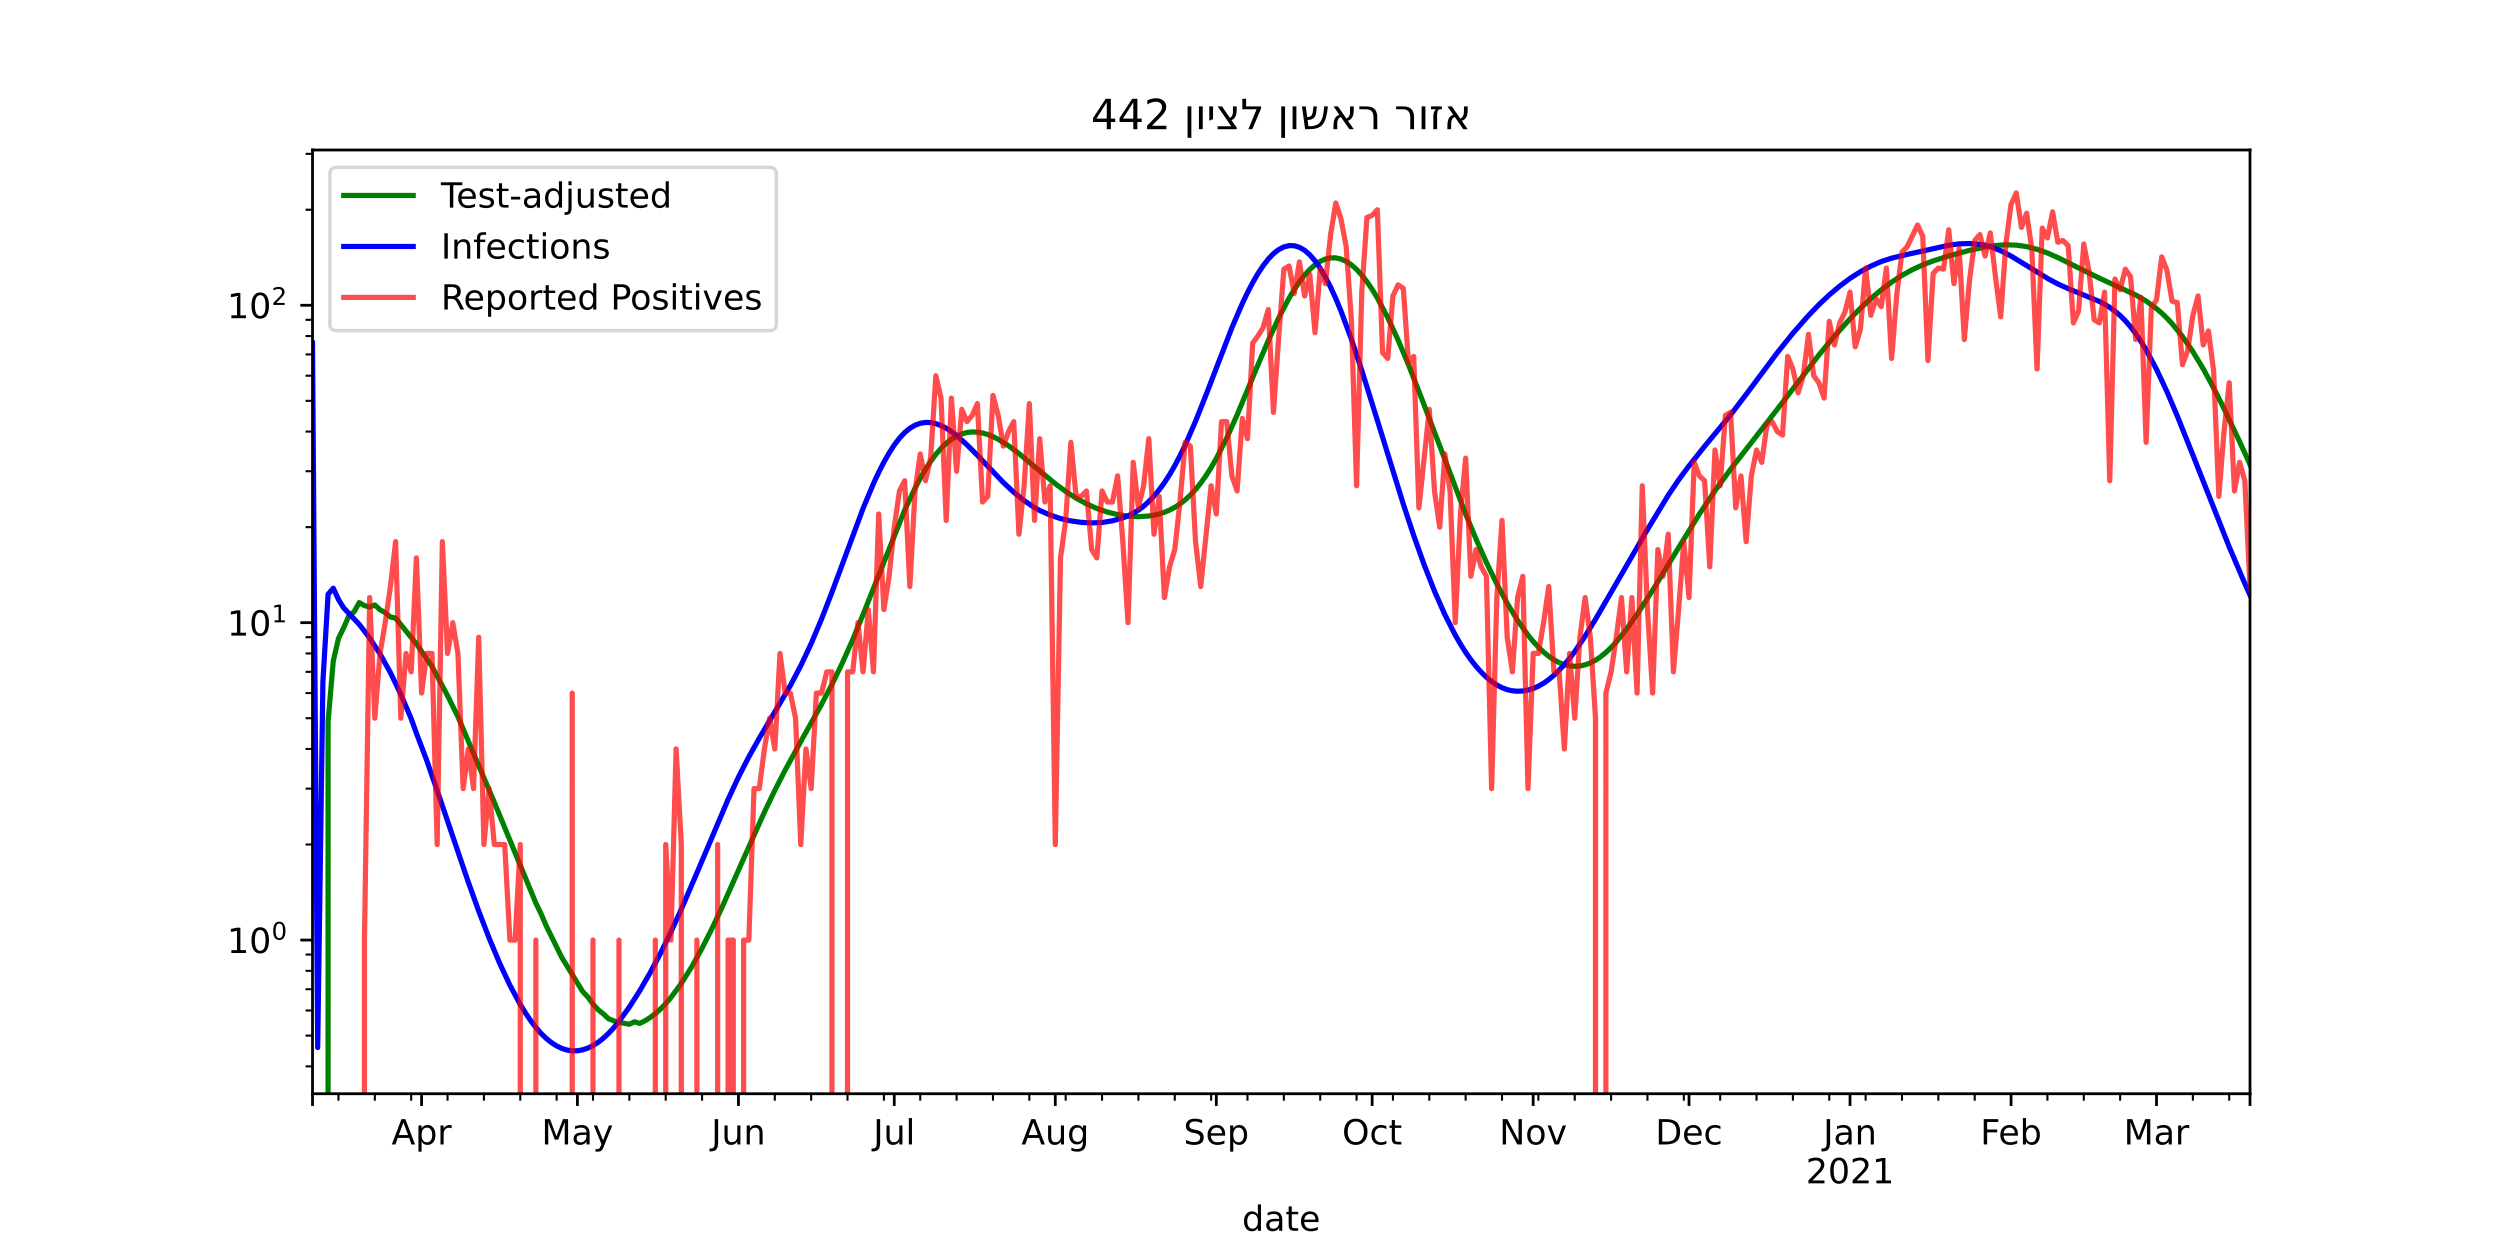 <?xml version="1.0" encoding="utf-8" standalone="no"?>
<!DOCTYPE svg PUBLIC "-//W3C//DTD SVG 1.1//EN"
  "http://www.w3.org/Graphics/SVG/1.1/DTD/svg11.dtd">
<!-- Created with matplotlib (https://matplotlib.org/) -->
<svg height="360pt" version="1.1" viewBox="0 0 720 360" width="720pt" xmlns="http://www.w3.org/2000/svg" xmlns:xlink="http://www.w3.org/1999/xlink">
 <defs>
  <style type="text/css">*{stroke-linecap:butt;stroke-linejoin:round;}</style>
 </defs>
 <g id="figure_1">
  <g id="patch_1">
   <path d="M 0 360 
L 720 360 
L 720 0 
L 0 0 
z
" style="fill:#ffffff;"/>
  </g>
  <g id="axes_1">
   <g id="patch_2">
    <path d="M 90 315 
L 648 315 
L 648 43.2 
L 90 43.2 
z
" style="fill:#ffffff;"/>
   </g>
   <g id="matplotlib.axis_1">
    <g id="xtick_1">
     <g id="line2d_1">
      <defs>
       <path d="M 0 0 
L 0 3.5 
" id="mcef800b7f7" style="stroke:#000000;stroke-width:0.8;"/>
      </defs>
      <g>
       <use style="stroke:#000000;stroke-width:0.8;" x="90" xlink:href="#mcef800b7f7" y="315"/>
      </g>
     </g>
    </g>
    <g id="xtick_2">
     <g id="line2d_2">
      <g>
       <use style="stroke:#000000;stroke-width:0.8;" x="121.416" xlink:href="#mcef800b7f7" y="315"/>
      </g>
     </g>
     <g id="text_1">
      <!-- Apr -->
      <g transform="translate(112.766 329.598)scale(0.1 -0.1)">
       <defs>
        <path d="M 34.188 63.188 
L 20.797 26.906 
L 47.609 26.906 
z
M 28.609 72.906 
L 39.797 72.906 
L 67.578 0 
L 57.328 0 
L 50.688 18.703 
L 17.828 18.703 
L 11.188 0 
L 0.781 0 
z
" id="DejaVuSans-65"/>
        <path d="M 18.109 8.203 
L 18.109 -20.797 
L 9.078 -20.797 
L 9.078 54.688 
L 18.109 54.688 
L 18.109 46.391 
Q 20.953 51.266 25.266 53.625 
Q 29.594 56 35.594 56 
Q 45.562 56 51.781 48.094 
Q 58.016 40.188 58.016 27.297 
Q 58.016 14.406 51.781 6.484 
Q 45.562 -1.422 35.594 -1.422 
Q 29.594 -1.422 25.266 0.953 
Q 20.953 3.328 18.109 8.203 
z
M 48.688 27.297 
Q 48.688 37.203 44.609 42.844 
Q 40.531 48.484 33.406 48.484 
Q 26.266 48.484 22.188 42.844 
Q 18.109 37.203 18.109 27.297 
Q 18.109 17.391 22.188 11.75 
Q 26.266 6.109 33.406 6.109 
Q 40.531 6.109 44.609 11.75 
Q 48.688 17.391 48.688 27.297 
z
" id="DejaVuSans-112"/>
        <path d="M 41.109 46.297 
Q 39.594 47.172 37.812 47.578 
Q 36.031 48 33.891 48 
Q 26.266 48 22.188 43.047 
Q 18.109 38.094 18.109 28.812 
L 18.109 0 
L 9.078 0 
L 9.078 54.688 
L 18.109 54.688 
L 18.109 46.188 
Q 20.953 51.172 25.484 53.578 
Q 30.031 56 36.531 56 
Q 37.453 56 38.578 55.875 
Q 39.703 55.766 41.062 55.516 
z
" id="DejaVuSans-114"/>
       </defs>
       <use xlink:href="#DejaVuSans-65"/>
       <use x="68.408" xlink:href="#DejaVuSans-112"/>
       <use x="131.885" xlink:href="#DejaVuSans-114"/>
      </g>
     </g>
    </g>
    <g id="xtick_3">
     <g id="line2d_3">
      <g>
       <use style="stroke:#000000;stroke-width:0.8;" x="166.295" xlink:href="#mcef800b7f7" y="315"/>
      </g>
     </g>
     <g id="text_2">
      <!-- May -->
      <g transform="translate(155.957 329.598)scale(0.1 -0.1)">
       <defs>
        <path d="M 9.812 72.906 
L 24.516 72.906 
L 43.109 23.297 
L 61.812 72.906 
L 76.516 72.906 
L 76.516 0 
L 66.891 0 
L 66.891 64.016 
L 48.094 14.016 
L 38.188 14.016 
L 19.391 64.016 
L 19.391 0 
L 9.812 0 
z
" id="DejaVuSans-77"/>
        <path d="M 34.281 27.484 
Q 23.391 27.484 19.188 25 
Q 14.984 22.516 14.984 16.5 
Q 14.984 11.719 18.141 8.906 
Q 21.297 6.109 26.703 6.109 
Q 34.188 6.109 38.703 11.406 
Q 43.219 16.703 43.219 25.484 
L 43.219 27.484 
z
M 52.203 31.203 
L 52.203 0 
L 43.219 0 
L 43.219 8.297 
Q 40.141 3.328 35.547 0.953 
Q 30.953 -1.422 24.312 -1.422 
Q 15.922 -1.422 10.953 3.297 
Q 6 8.016 6 15.922 
Q 6 25.141 12.172 29.828 
Q 18.359 34.516 30.609 34.516 
L 43.219 34.516 
L 43.219 35.406 
Q 43.219 41.609 39.141 45 
Q 35.062 48.391 27.688 48.391 
Q 23 48.391 18.547 47.266 
Q 14.109 46.141 10.016 43.891 
L 10.016 52.203 
Q 14.938 54.109 19.578 55.047 
Q 24.219 56 28.609 56 
Q 40.484 56 46.344 49.844 
Q 52.203 43.703 52.203 31.203 
z
" id="DejaVuSans-97"/>
        <path d="M 32.172 -5.078 
Q 28.375 -14.844 24.75 -17.812 
Q 21.141 -20.797 15.094 -20.797 
L 7.906 -20.797 
L 7.906 -13.281 
L 13.188 -13.281 
Q 16.891 -13.281 18.938 -11.516 
Q 21 -9.766 23.484 -3.219 
L 25.094 0.875 
L 2.984 54.688 
L 12.5 54.688 
L 29.594 11.922 
L 46.688 54.688 
L 56.203 54.688 
z
" id="DejaVuSans-121"/>
       </defs>
       <use xlink:href="#DejaVuSans-77"/>
       <use x="86.279" xlink:href="#DejaVuSans-97"/>
       <use x="147.559" xlink:href="#DejaVuSans-121"/>
      </g>
     </g>
    </g>
    <g id="xtick_4">
     <g id="line2d_4">
      <g>
       <use style="stroke:#000000;stroke-width:0.8;" x="212.67" xlink:href="#mcef800b7f7" y="315"/>
      </g>
     </g>
     <g id="text_3">
      <!-- Jun -->
      <g transform="translate(204.858 329.598)scale(0.1 -0.1)">
       <defs>
        <path d="M 9.812 72.906 
L 19.672 72.906 
L 19.672 5.078 
Q 19.672 -8.109 14.672 -14.062 
Q 9.672 -20.016 -1.422 -20.016 
L -5.172 -20.016 
L -5.172 -11.719 
L -2.094 -11.719 
Q 4.438 -11.719 7.125 -8.047 
Q 9.812 -4.391 9.812 5.078 
z
" id="DejaVuSans-74"/>
        <path d="M 8.5 21.578 
L 8.5 54.688 
L 17.484 54.688 
L 17.484 21.922 
Q 17.484 14.156 20.5 10.266 
Q 23.531 6.391 29.594 6.391 
Q 36.859 6.391 41.078 11.031 
Q 45.312 15.672 45.312 23.688 
L 45.312 54.688 
L 54.297 54.688 
L 54.297 0 
L 45.312 0 
L 45.312 8.406 
Q 42.047 3.422 37.719 1 
Q 33.406 -1.422 27.688 -1.422 
Q 18.266 -1.422 13.375 4.438 
Q 8.5 10.297 8.5 21.578 
z
M 31.109 56 
z
" id="DejaVuSans-117"/>
        <path d="M 54.891 33.016 
L 54.891 0 
L 45.906 0 
L 45.906 32.719 
Q 45.906 40.484 42.875 44.328 
Q 39.844 48.188 33.797 48.188 
Q 26.516 48.188 22.312 43.547 
Q 18.109 38.922 18.109 30.906 
L 18.109 0 
L 9.078 0 
L 9.078 54.688 
L 18.109 54.688 
L 18.109 46.188 
Q 21.344 51.125 25.703 53.562 
Q 30.078 56 35.797 56 
Q 45.219 56 50.047 50.172 
Q 54.891 44.344 54.891 33.016 
z
" id="DejaVuSans-110"/>
       </defs>
       <use xlink:href="#DejaVuSans-74"/>
       <use x="29.492" xlink:href="#DejaVuSans-117"/>
       <use x="92.871" xlink:href="#DejaVuSans-110"/>
      </g>
     </g>
    </g>
    <g id="xtick_5">
     <g id="line2d_5">
      <g>
       <use style="stroke:#000000;stroke-width:0.8;" x="257.55" xlink:href="#mcef800b7f7" y="315"/>
      </g>
     </g>
     <g id="text_4">
      <!-- Jul -->
      <g transform="translate(251.517 329.598)scale(0.1 -0.1)">
       <defs>
        <path d="M 9.422 75.984 
L 18.406 75.984 
L 18.406 0 
L 9.422 0 
z
" id="DejaVuSans-108"/>
       </defs>
       <use xlink:href="#DejaVuSans-74"/>
       <use x="29.492" xlink:href="#DejaVuSans-117"/>
       <use x="92.871" xlink:href="#DejaVuSans-108"/>
      </g>
     </g>
    </g>
    <g id="xtick_6">
     <g id="line2d_6">
      <g>
       <use style="stroke:#000000;stroke-width:0.8;" x="303.925" xlink:href="#mcef800b7f7" y="315"/>
      </g>
     </g>
     <g id="text_5">
      <!-- Aug -->
      <g transform="translate(294.162 329.598)scale(0.1 -0.1)">
       <defs>
        <path d="M 45.406 27.984 
Q 45.406 37.75 41.375 43.109 
Q 37.359 48.484 30.078 48.484 
Q 22.859 48.484 18.828 43.109 
Q 14.797 37.75 14.797 27.984 
Q 14.797 18.266 18.828 12.891 
Q 22.859 7.516 30.078 7.516 
Q 37.359 7.516 41.375 12.891 
Q 45.406 18.266 45.406 27.984 
z
M 54.391 6.781 
Q 54.391 -7.172 48.188 -13.984 
Q 42 -20.797 29.203 -20.797 
Q 24.469 -20.797 20.266 -20.094 
Q 16.062 -19.391 12.109 -17.922 
L 12.109 -9.188 
Q 16.062 -11.328 19.922 -12.344 
Q 23.781 -13.375 27.781 -13.375 
Q 36.625 -13.375 41.016 -8.766 
Q 45.406 -4.156 45.406 5.172 
L 45.406 9.625 
Q 42.625 4.781 38.281 2.391 
Q 33.938 0 27.875 0 
Q 17.828 0 11.672 7.656 
Q 5.516 15.328 5.516 27.984 
Q 5.516 40.672 11.672 48.328 
Q 17.828 56 27.875 56 
Q 33.938 56 38.281 53.609 
Q 42.625 51.219 45.406 46.391 
L 45.406 54.688 
L 54.391 54.688 
z
" id="DejaVuSans-103"/>
       </defs>
       <use xlink:href="#DejaVuSans-65"/>
       <use x="68.408" xlink:href="#DejaVuSans-117"/>
       <use x="131.787" xlink:href="#DejaVuSans-103"/>
      </g>
     </g>
    </g>
    <g id="xtick_7">
     <g id="line2d_7">
      <g>
       <use style="stroke:#000000;stroke-width:0.8;" x="350.3" xlink:href="#mcef800b7f7" y="315"/>
      </g>
     </g>
     <g id="text_6">
      <!-- Sep -->
      <g transform="translate(340.875 329.598)scale(0.1 -0.1)">
       <defs>
        <path d="M 53.516 70.516 
L 53.516 60.891 
Q 47.906 63.578 42.922 64.891 
Q 37.938 66.219 33.297 66.219 
Q 25.25 66.219 20.875 63.094 
Q 16.5 59.969 16.5 54.203 
Q 16.5 49.359 19.406 46.891 
Q 22.312 44.438 30.422 42.922 
L 36.375 41.703 
Q 47.406 39.594 52.656 34.297 
Q 57.906 29 57.906 20.125 
Q 57.906 9.516 50.797 4.047 
Q 43.703 -1.422 29.984 -1.422 
Q 24.812 -1.422 18.969 -0.25 
Q 13.141 0.922 6.891 3.219 
L 6.891 13.375 
Q 12.891 10.016 18.656 8.297 
Q 24.422 6.594 29.984 6.594 
Q 38.422 6.594 43.016 9.906 
Q 47.609 13.234 47.609 19.391 
Q 47.609 24.75 44.312 27.781 
Q 41.016 30.812 33.5 32.328 
L 27.484 33.5 
Q 16.453 35.688 11.516 40.375 
Q 6.594 45.062 6.594 53.422 
Q 6.594 63.094 13.406 68.656 
Q 20.219 74.219 32.172 74.219 
Q 37.312 74.219 42.625 73.281 
Q 47.953 72.359 53.516 70.516 
z
" id="DejaVuSans-83"/>
        <path d="M 56.203 29.594 
L 56.203 25.203 
L 14.891 25.203 
Q 15.484 15.922 20.484 11.062 
Q 25.484 6.203 34.422 6.203 
Q 39.594 6.203 44.453 7.469 
Q 49.312 8.734 54.109 11.281 
L 54.109 2.781 
Q 49.266 0.734 44.188 -0.344 
Q 39.109 -1.422 33.891 -1.422 
Q 20.797 -1.422 13.156 6.188 
Q 5.516 13.812 5.516 26.812 
Q 5.516 40.234 12.766 48.109 
Q 20.016 56 32.328 56 
Q 43.359 56 49.781 48.891 
Q 56.203 41.797 56.203 29.594 
z
M 47.219 32.234 
Q 47.125 39.594 43.094 43.984 
Q 39.062 48.391 32.422 48.391 
Q 24.906 48.391 20.391 44.141 
Q 15.875 39.891 15.188 32.172 
z
" id="DejaVuSans-101"/>
       </defs>
       <use xlink:href="#DejaVuSans-83"/>
       <use x="63.477" xlink:href="#DejaVuSans-101"/>
       <use x="125" xlink:href="#DejaVuSans-112"/>
      </g>
     </g>
    </g>
    <g id="xtick_8">
     <g id="line2d_8">
      <g>
       <use style="stroke:#000000;stroke-width:0.8;" x="395.18" xlink:href="#mcef800b7f7" y="315"/>
      </g>
     </g>
     <g id="text_7">
      <!-- Oct -->
      <g transform="translate(386.534 329.598)scale(0.1 -0.1)">
       <defs>
        <path d="M 39.406 66.219 
Q 28.656 66.219 22.328 58.203 
Q 16.016 50.203 16.016 36.375 
Q 16.016 22.609 22.328 14.594 
Q 28.656 6.594 39.406 6.594 
Q 50.141 6.594 56.422 14.594 
Q 62.703 22.609 62.703 36.375 
Q 62.703 50.203 56.422 58.203 
Q 50.141 66.219 39.406 66.219 
z
M 39.406 74.219 
Q 54.734 74.219 63.906 63.938 
Q 73.094 53.656 73.094 36.375 
Q 73.094 19.141 63.906 8.859 
Q 54.734 -1.422 39.406 -1.422 
Q 24.031 -1.422 14.812 8.828 
Q 5.609 19.094 5.609 36.375 
Q 5.609 53.656 14.812 63.938 
Q 24.031 74.219 39.406 74.219 
z
" id="DejaVuSans-79"/>
        <path d="M 48.781 52.594 
L 48.781 44.188 
Q 44.969 46.297 41.141 47.344 
Q 37.312 48.391 33.406 48.391 
Q 24.656 48.391 19.812 42.844 
Q 14.984 37.312 14.984 27.297 
Q 14.984 17.281 19.812 11.734 
Q 24.656 6.203 33.406 6.203 
Q 37.312 6.203 41.141 7.25 
Q 44.969 8.297 48.781 10.406 
L 48.781 2.094 
Q 45.016 0.344 40.984 -0.531 
Q 36.969 -1.422 32.422 -1.422 
Q 20.062 -1.422 12.781 6.344 
Q 5.516 14.109 5.516 27.297 
Q 5.516 40.672 12.859 48.328 
Q 20.219 56 33.016 56 
Q 37.156 56 41.109 55.141 
Q 45.062 54.297 48.781 52.594 
z
" id="DejaVuSans-99"/>
        <path d="M 18.312 70.219 
L 18.312 54.688 
L 36.812 54.688 
L 36.812 47.703 
L 18.312 47.703 
L 18.312 18.016 
Q 18.312 11.328 20.141 9.422 
Q 21.969 7.516 27.594 7.516 
L 36.812 7.516 
L 36.812 0 
L 27.594 0 
Q 17.188 0 13.234 3.875 
Q 9.281 7.766 9.281 18.016 
L 9.281 47.703 
L 2.688 47.703 
L 2.688 54.688 
L 9.281 54.688 
L 9.281 70.219 
z
" id="DejaVuSans-116"/>
       </defs>
       <use xlink:href="#DejaVuSans-79"/>
       <use x="78.711" xlink:href="#DejaVuSans-99"/>
       <use x="133.691" xlink:href="#DejaVuSans-116"/>
      </g>
     </g>
    </g>
    <g id="xtick_9">
     <g id="line2d_9">
      <g>
       <use style="stroke:#000000;stroke-width:0.8;" x="441.555" xlink:href="#mcef800b7f7" y="315"/>
      </g>
     </g>
     <g id="text_8">
      <!-- Nov -->
      <g transform="translate(431.796 329.598)scale(0.1 -0.1)">
       <defs>
        <path d="M 9.812 72.906 
L 23.094 72.906 
L 55.422 11.922 
L 55.422 72.906 
L 64.984 72.906 
L 64.984 0 
L 51.703 0 
L 19.391 60.984 
L 19.391 0 
L 9.812 0 
z
" id="DejaVuSans-78"/>
        <path d="M 30.609 48.391 
Q 23.391 48.391 19.188 42.75 
Q 14.984 37.109 14.984 27.297 
Q 14.984 17.484 19.156 11.844 
Q 23.344 6.203 30.609 6.203 
Q 37.797 6.203 41.984 11.859 
Q 46.188 17.531 46.188 27.297 
Q 46.188 37.016 41.984 42.703 
Q 37.797 48.391 30.609 48.391 
z
M 30.609 56 
Q 42.328 56 49.016 48.375 
Q 55.719 40.766 55.719 27.297 
Q 55.719 13.875 49.016 6.219 
Q 42.328 -1.422 30.609 -1.422 
Q 18.844 -1.422 12.172 6.219 
Q 5.516 13.875 5.516 27.297 
Q 5.516 40.766 12.172 48.375 
Q 18.844 56 30.609 56 
z
" id="DejaVuSans-111"/>
        <path d="M 2.984 54.688 
L 12.5 54.688 
L 29.594 8.797 
L 46.688 54.688 
L 56.203 54.688 
L 35.688 0 
L 23.484 0 
z
" id="DejaVuSans-118"/>
       </defs>
       <use xlink:href="#DejaVuSans-78"/>
       <use x="74.805" xlink:href="#DejaVuSans-111"/>
       <use x="135.986" xlink:href="#DejaVuSans-118"/>
      </g>
     </g>
    </g>
    <g id="xtick_10">
     <g id="line2d_10">
      <g>
       <use style="stroke:#000000;stroke-width:0.8;" x="486.434" xlink:href="#mcef800b7f7" y="315"/>
      </g>
     </g>
     <g id="text_9">
      <!-- Dec -->
      <g transform="translate(476.759 329.598)scale(0.1 -0.1)">
       <defs>
        <path d="M 19.672 64.797 
L 19.672 8.109 
L 31.594 8.109 
Q 46.688 8.109 53.688 14.938 
Q 60.688 21.781 60.688 36.531 
Q 60.688 51.172 53.688 57.984 
Q 46.688 64.797 31.594 64.797 
z
M 9.812 72.906 
L 30.078 72.906 
Q 51.266 72.906 61.172 64.094 
Q 71.094 55.281 71.094 36.531 
Q 71.094 17.672 61.125 8.828 
Q 51.172 0 30.078 0 
L 9.812 0 
z
" id="DejaVuSans-68"/>
       </defs>
       <use xlink:href="#DejaVuSans-68"/>
       <use x="77.002" xlink:href="#DejaVuSans-101"/>
       <use x="138.525" xlink:href="#DejaVuSans-99"/>
      </g>
     </g>
    </g>
    <g id="xtick_11">
     <g id="line2d_11">
      <g>
       <use style="stroke:#000000;stroke-width:0.8;" x="532.81" xlink:href="#mcef800b7f7" y="315"/>
      </g>
     </g>
     <g id="text_10">
      <!-- Jan -->
      <g transform="translate(525.102 329.598)scale(0.1 -0.1)">
       <use xlink:href="#DejaVuSans-74"/>
       <use x="29.492" xlink:href="#DejaVuSans-97"/>
       <use x="90.771" xlink:href="#DejaVuSans-110"/>
      </g>
      <!-- 2021 -->
      <g transform="translate(520.085 340.796)scale(0.1 -0.1)">
       <defs>
        <path d="M 19.188 8.297 
L 53.609 8.297 
L 53.609 0 
L 7.328 0 
L 7.328 8.297 
Q 12.938 14.109 22.625 23.891 
Q 32.328 33.688 34.812 36.531 
Q 39.547 41.844 41.422 45.531 
Q 43.312 49.219 43.312 52.781 
Q 43.312 58.594 39.234 62.25 
Q 35.156 65.922 28.609 65.922 
Q 23.969 65.922 18.812 64.312 
Q 13.672 62.703 7.812 59.422 
L 7.812 69.391 
Q 13.766 71.781 18.938 73 
Q 24.125 74.219 28.422 74.219 
Q 39.75 74.219 46.484 68.547 
Q 53.219 62.891 53.219 53.422 
Q 53.219 48.922 51.531 44.891 
Q 49.859 40.875 45.406 35.406 
Q 44.188 33.984 37.641 27.219 
Q 31.109 20.453 19.188 8.297 
z
" id="DejaVuSans-50"/>
        <path d="M 31.781 66.406 
Q 24.172 66.406 20.328 58.906 
Q 16.5 51.422 16.5 36.375 
Q 16.5 21.391 20.328 13.891 
Q 24.172 6.391 31.781 6.391 
Q 39.453 6.391 43.281 13.891 
Q 47.125 21.391 47.125 36.375 
Q 47.125 51.422 43.281 58.906 
Q 39.453 66.406 31.781 66.406 
z
M 31.781 74.219 
Q 44.047 74.219 50.516 64.516 
Q 56.984 54.828 56.984 36.375 
Q 56.984 17.969 50.516 8.266 
Q 44.047 -1.422 31.781 -1.422 
Q 19.531 -1.422 13.062 8.266 
Q 6.594 17.969 6.594 36.375 
Q 6.594 54.828 13.062 64.516 
Q 19.531 74.219 31.781 74.219 
z
" id="DejaVuSans-48"/>
        <path d="M 12.406 8.297 
L 28.516 8.297 
L 28.516 63.922 
L 10.984 60.406 
L 10.984 69.391 
L 28.422 72.906 
L 38.281 72.906 
L 38.281 8.297 
L 54.391 8.297 
L 54.391 0 
L 12.406 0 
z
" id="DejaVuSans-49"/>
       </defs>
       <use xlink:href="#DejaVuSans-50"/>
       <use x="63.623" xlink:href="#DejaVuSans-48"/>
       <use x="127.246" xlink:href="#DejaVuSans-50"/>
       <use x="190.869" xlink:href="#DejaVuSans-49"/>
      </g>
     </g>
    </g>
    <g id="xtick_12">
     <g id="line2d_12">
      <g>
       <use style="stroke:#000000;stroke-width:0.8;" x="579.185" xlink:href="#mcef800b7f7" y="315"/>
      </g>
     </g>
     <g id="text_11">
      <!-- Feb -->
      <g transform="translate(570.333 329.598)scale(0.1 -0.1)">
       <defs>
        <path d="M 9.812 72.906 
L 51.703 72.906 
L 51.703 64.594 
L 19.672 64.594 
L 19.672 43.109 
L 48.578 43.109 
L 48.578 34.812 
L 19.672 34.812 
L 19.672 0 
L 9.812 0 
z
" id="DejaVuSans-70"/>
        <path d="M 48.688 27.297 
Q 48.688 37.203 44.609 42.844 
Q 40.531 48.484 33.406 48.484 
Q 26.266 48.484 22.188 42.844 
Q 18.109 37.203 18.109 27.297 
Q 18.109 17.391 22.188 11.75 
Q 26.266 6.109 33.406 6.109 
Q 40.531 6.109 44.609 11.75 
Q 48.688 17.391 48.688 27.297 
z
M 18.109 46.391 
Q 20.953 51.266 25.266 53.625 
Q 29.594 56 35.594 56 
Q 45.562 56 51.781 48.094 
Q 58.016 40.188 58.016 27.297 
Q 58.016 14.406 51.781 6.484 
Q 45.562 -1.422 35.594 -1.422 
Q 29.594 -1.422 25.266 0.953 
Q 20.953 3.328 18.109 8.203 
L 18.109 0 
L 9.078 0 
L 9.078 75.984 
L 18.109 75.984 
z
" id="DejaVuSans-98"/>
       </defs>
       <use xlink:href="#DejaVuSans-70"/>
       <use x="52.02" xlink:href="#DejaVuSans-101"/>
       <use x="113.543" xlink:href="#DejaVuSans-98"/>
      </g>
     </g>
    </g>
    <g id="xtick_13">
     <g id="line2d_13">
      <g>
       <use style="stroke:#000000;stroke-width:0.8;" x="621.072" xlink:href="#mcef800b7f7" y="315"/>
      </g>
     </g>
     <g id="text_12">
      <!-- Mar -->
      <g transform="translate(611.639 329.598)scale(0.1 -0.1)">
       <use xlink:href="#DejaVuSans-77"/>
       <use x="86.279" xlink:href="#DejaVuSans-97"/>
       <use x="147.559" xlink:href="#DejaVuSans-114"/>
      </g>
     </g>
    </g>
    <g id="xtick_14">
     <g id="line2d_14">
      <g>
       <use style="stroke:#000000;stroke-width:0.8;" x="648" xlink:href="#mcef800b7f7" y="315"/>
      </g>
     </g>
    </g>
    <g id="xtick_15">
     <g id="line2d_15">
      <defs>
       <path d="M 0 0 
L 0 2 
" id="m06d88d72fe" style="stroke:#000000;stroke-width:0.6;"/>
      </defs>
      <g>
       <use style="stroke:#000000;stroke-width:0.6;" x="97.48" xlink:href="#m06d88d72fe" y="315"/>
      </g>
     </g>
    </g>
    <g id="xtick_16">
     <g id="line2d_16">
      <g>
       <use style="stroke:#000000;stroke-width:0.6;" x="107.952" xlink:href="#m06d88d72fe" y="315"/>
      </g>
     </g>
    </g>
    <g id="xtick_17">
     <g id="line2d_17">
      <g>
       <use style="stroke:#000000;stroke-width:0.6;" x="118.424" xlink:href="#m06d88d72fe" y="315"/>
      </g>
     </g>
    </g>
    <g id="xtick_18">
     <g id="line2d_18">
      <g>
       <use style="stroke:#000000;stroke-width:0.6;" x="128.895" xlink:href="#m06d88d72fe" y="315"/>
      </g>
     </g>
    </g>
    <g id="xtick_19">
     <g id="line2d_19">
      <g>
       <use style="stroke:#000000;stroke-width:0.6;" x="139.367" xlink:href="#m06d88d72fe" y="315"/>
      </g>
     </g>
    </g>
    <g id="xtick_20">
     <g id="line2d_20">
      <g>
       <use style="stroke:#000000;stroke-width:0.6;" x="149.839" xlink:href="#m06d88d72fe" y="315"/>
      </g>
     </g>
    </g>
    <g id="xtick_21">
     <g id="line2d_21">
      <g>
       <use style="stroke:#000000;stroke-width:0.6;" x="160.311" xlink:href="#m06d88d72fe" y="315"/>
      </g>
     </g>
    </g>
    <g id="xtick_22">
     <g id="line2d_22">
      <g>
       <use style="stroke:#000000;stroke-width:0.6;" x="170.783" xlink:href="#m06d88d72fe" y="315"/>
      </g>
     </g>
    </g>
    <g id="xtick_23">
     <g id="line2d_23">
      <g>
       <use style="stroke:#000000;stroke-width:0.6;" x="181.255" xlink:href="#m06d88d72fe" y="315"/>
      </g>
     </g>
    </g>
    <g id="xtick_24">
     <g id="line2d_24">
      <g>
       <use style="stroke:#000000;stroke-width:0.6;" x="191.727" xlink:href="#m06d88d72fe" y="315"/>
      </g>
     </g>
    </g>
    <g id="xtick_25">
     <g id="line2d_25">
      <g>
       <use style="stroke:#000000;stroke-width:0.6;" x="202.198" xlink:href="#m06d88d72fe" y="315"/>
      </g>
     </g>
    </g>
    <g id="xtick_26">
     <g id="line2d_26">
      <g>
       <use style="stroke:#000000;stroke-width:0.6;" x="223.142" xlink:href="#m06d88d72fe" y="315"/>
      </g>
     </g>
    </g>
    <g id="xtick_27">
     <g id="line2d_27">
      <g>
       <use style="stroke:#000000;stroke-width:0.6;" x="233.614" xlink:href="#m06d88d72fe" y="315"/>
      </g>
     </g>
    </g>
    <g id="xtick_28">
     <g id="line2d_28">
      <g>
       <use style="stroke:#000000;stroke-width:0.6;" x="244.086" xlink:href="#m06d88d72fe" y="315"/>
      </g>
     </g>
    </g>
    <g id="xtick_29">
     <g id="line2d_29">
      <g>
       <use style="stroke:#000000;stroke-width:0.6;" x="254.558" xlink:href="#m06d88d72fe" y="315"/>
      </g>
     </g>
    </g>
    <g id="xtick_30">
     <g id="line2d_30">
      <g>
       <use style="stroke:#000000;stroke-width:0.6;" x="265.029" xlink:href="#m06d88d72fe" y="315"/>
      </g>
     </g>
    </g>
    <g id="xtick_31">
     <g id="line2d_31">
      <g>
       <use style="stroke:#000000;stroke-width:0.6;" x="275.501" xlink:href="#m06d88d72fe" y="315"/>
      </g>
     </g>
    </g>
    <g id="xtick_32">
     <g id="line2d_32">
      <g>
       <use style="stroke:#000000;stroke-width:0.6;" x="285.973" xlink:href="#m06d88d72fe" y="315"/>
      </g>
     </g>
    </g>
    <g id="xtick_33">
     <g id="line2d_33">
      <g>
       <use style="stroke:#000000;stroke-width:0.6;" x="296.445" xlink:href="#m06d88d72fe" y="315"/>
      </g>
     </g>
    </g>
    <g id="xtick_34">
     <g id="line2d_34">
      <g>
       <use style="stroke:#000000;stroke-width:0.6;" x="306.917" xlink:href="#m06d88d72fe" y="315"/>
      </g>
     </g>
    </g>
    <g id="xtick_35">
     <g id="line2d_35">
      <g>
       <use style="stroke:#000000;stroke-width:0.6;" x="317.389" xlink:href="#m06d88d72fe" y="315"/>
      </g>
     </g>
    </g>
    <g id="xtick_36">
     <g id="line2d_36">
      <g>
       <use style="stroke:#000000;stroke-width:0.6;" x="327.861" xlink:href="#m06d88d72fe" y="315"/>
      </g>
     </g>
    </g>
    <g id="xtick_37">
     <g id="line2d_37">
      <g>
       <use style="stroke:#000000;stroke-width:0.6;" x="338.332" xlink:href="#m06d88d72fe" y="315"/>
      </g>
     </g>
    </g>
    <g id="xtick_38">
     <g id="line2d_38">
      <g>
       <use style="stroke:#000000;stroke-width:0.6;" x="348.804" xlink:href="#m06d88d72fe" y="315"/>
      </g>
     </g>
    </g>
    <g id="xtick_39">
     <g id="line2d_39">
      <g>
       <use style="stroke:#000000;stroke-width:0.6;" x="359.276" xlink:href="#m06d88d72fe" y="315"/>
      </g>
     </g>
    </g>
    <g id="xtick_40">
     <g id="line2d_40">
      <g>
       <use style="stroke:#000000;stroke-width:0.6;" x="369.748" xlink:href="#m06d88d72fe" y="315"/>
      </g>
     </g>
    </g>
    <g id="xtick_41">
     <g id="line2d_41">
      <g>
       <use style="stroke:#000000;stroke-width:0.6;" x="380.22" xlink:href="#m06d88d72fe" y="315"/>
      </g>
     </g>
    </g>
    <g id="xtick_42">
     <g id="line2d_42">
      <g>
       <use style="stroke:#000000;stroke-width:0.6;" x="390.692" xlink:href="#m06d88d72fe" y="315"/>
      </g>
     </g>
    </g>
    <g id="xtick_43">
     <g id="line2d_43">
      <g>
       <use style="stroke:#000000;stroke-width:0.6;" x="401.164" xlink:href="#m06d88d72fe" y="315"/>
      </g>
     </g>
    </g>
    <g id="xtick_44">
     <g id="line2d_44">
      <g>
       <use style="stroke:#000000;stroke-width:0.6;" x="411.635" xlink:href="#m06d88d72fe" y="315"/>
      </g>
     </g>
    </g>
    <g id="xtick_45">
     <g id="line2d_45">
      <g>
       <use style="stroke:#000000;stroke-width:0.6;" x="422.107" xlink:href="#m06d88d72fe" y="315"/>
      </g>
     </g>
    </g>
    <g id="xtick_46">
     <g id="line2d_46">
      <g>
       <use style="stroke:#000000;stroke-width:0.6;" x="432.579" xlink:href="#m06d88d72fe" y="315"/>
      </g>
     </g>
    </g>
    <g id="xtick_47">
     <g id="line2d_47">
      <g>
       <use style="stroke:#000000;stroke-width:0.6;" x="443.051" xlink:href="#m06d88d72fe" y="315"/>
      </g>
     </g>
    </g>
    <g id="xtick_48">
     <g id="line2d_48">
      <g>
       <use style="stroke:#000000;stroke-width:0.6;" x="453.523" xlink:href="#m06d88d72fe" y="315"/>
      </g>
     </g>
    </g>
    <g id="xtick_49">
     <g id="line2d_49">
      <g>
       <use style="stroke:#000000;stroke-width:0.6;" x="463.995" xlink:href="#m06d88d72fe" y="315"/>
      </g>
     </g>
    </g>
    <g id="xtick_50">
     <g id="line2d_50">
      <g>
       <use style="stroke:#000000;stroke-width:0.6;" x="474.466" xlink:href="#m06d88d72fe" y="315"/>
      </g>
     </g>
    </g>
    <g id="xtick_51">
     <g id="line2d_51">
      <g>
       <use style="stroke:#000000;stroke-width:0.6;" x="484.938" xlink:href="#m06d88d72fe" y="315"/>
      </g>
     </g>
    </g>
    <g id="xtick_52">
     <g id="line2d_52">
      <g>
       <use style="stroke:#000000;stroke-width:0.6;" x="495.41" xlink:href="#m06d88d72fe" y="315"/>
      </g>
     </g>
    </g>
    <g id="xtick_53">
     <g id="line2d_53">
      <g>
       <use style="stroke:#000000;stroke-width:0.6;" x="505.882" xlink:href="#m06d88d72fe" y="315"/>
      </g>
     </g>
    </g>
    <g id="xtick_54">
     <g id="line2d_54">
      <g>
       <use style="stroke:#000000;stroke-width:0.6;" x="516.354" xlink:href="#m06d88d72fe" y="315"/>
      </g>
     </g>
    </g>
    <g id="xtick_55">
     <g id="line2d_55">
      <g>
       <use style="stroke:#000000;stroke-width:0.6;" x="526.826" xlink:href="#m06d88d72fe" y="315"/>
      </g>
     </g>
    </g>
    <g id="xtick_56">
     <g id="line2d_56">
      <g>
       <use style="stroke:#000000;stroke-width:0.6;" x="537.298" xlink:href="#m06d88d72fe" y="315"/>
      </g>
     </g>
    </g>
    <g id="xtick_57">
     <g id="line2d_57">
      <g>
       <use style="stroke:#000000;stroke-width:0.6;" x="547.769" xlink:href="#m06d88d72fe" y="315"/>
      </g>
     </g>
    </g>
    <g id="xtick_58">
     <g id="line2d_58">
      <g>
       <use style="stroke:#000000;stroke-width:0.6;" x="558.241" xlink:href="#m06d88d72fe" y="315"/>
      </g>
     </g>
    </g>
    <g id="xtick_59">
     <g id="line2d_59">
      <g>
       <use style="stroke:#000000;stroke-width:0.6;" x="568.713" xlink:href="#m06d88d72fe" y="315"/>
      </g>
     </g>
    </g>
    <g id="xtick_60">
     <g id="line2d_60">
      <g>
       <use style="stroke:#000000;stroke-width:0.6;" x="589.657" xlink:href="#m06d88d72fe" y="315"/>
      </g>
     </g>
    </g>
    <g id="xtick_61">
     <g id="line2d_61">
      <g>
       <use style="stroke:#000000;stroke-width:0.6;" x="600.129" xlink:href="#m06d88d72fe" y="315"/>
      </g>
     </g>
    </g>
    <g id="xtick_62">
     <g id="line2d_62">
      <g>
       <use style="stroke:#000000;stroke-width:0.6;" x="610.601" xlink:href="#m06d88d72fe" y="315"/>
      </g>
     </g>
    </g>
    <g id="xtick_63">
     <g id="line2d_63">
      <g>
       <use style="stroke:#000000;stroke-width:0.6;" x="631.544" xlink:href="#m06d88d72fe" y="315"/>
      </g>
     </g>
    </g>
    <g id="xtick_64">
     <g id="line2d_64">
      <g>
       <use style="stroke:#000000;stroke-width:0.6;" x="642.016" xlink:href="#m06d88d72fe" y="315"/>
      </g>
     </g>
    </g>
    <g id="text_13">
     <!-- date -->
     <g transform="translate(357.725 354.474)scale(0.1 -0.1)">
      <defs>
       <path d="M 45.406 46.391 
L 45.406 75.984 
L 54.391 75.984 
L 54.391 0 
L 45.406 0 
L 45.406 8.203 
Q 42.578 3.328 38.25 0.953 
Q 33.938 -1.422 27.875 -1.422 
Q 17.969 -1.422 11.734 6.484 
Q 5.516 14.406 5.516 27.297 
Q 5.516 40.188 11.734 48.094 
Q 17.969 56 27.875 56 
Q 33.938 56 38.25 53.625 
Q 42.578 51.266 45.406 46.391 
z
M 14.797 27.297 
Q 14.797 17.391 18.875 11.75 
Q 22.953 6.109 30.078 6.109 
Q 37.203 6.109 41.297 11.75 
Q 45.406 17.391 45.406 27.297 
Q 45.406 37.203 41.297 42.844 
Q 37.203 48.484 30.078 48.484 
Q 22.953 48.484 18.875 42.844 
Q 14.797 37.203 14.797 27.297 
z
" id="DejaVuSans-100"/>
      </defs>
      <use xlink:href="#DejaVuSans-100"/>
      <use x="63.477" xlink:href="#DejaVuSans-97"/>
      <use x="124.756" xlink:href="#DejaVuSans-116"/>
      <use x="163.965" xlink:href="#DejaVuSans-101"/>
     </g>
    </g>
   </g>
   <g id="matplotlib.axis_2">
    <g id="ytick_1">
     <g id="line2d_65">
      <defs>
       <path d="M 0 0 
L -3.5 0 
" id="m35d64eb303" style="stroke:#000000;stroke-width:0.8;"/>
      </defs>
      <g>
       <use style="stroke:#000000;stroke-width:0.8;" x="90" xlink:href="#m35d64eb303" y="270.739"/>
      </g>
     </g>
     <g id="text_14">
      <!-- $\mathdefault{10^{0}}$ -->
      <g transform="translate(65.4 274.538)scale(0.1 -0.1)">
       <use transform="translate(0 0.766)" xlink:href="#DejaVuSans-49"/>
       <use transform="translate(63.623 0.766)" xlink:href="#DejaVuSans-48"/>
       <use transform="translate(128.203 39.047)scale(0.7)" xlink:href="#DejaVuSans-48"/>
      </g>
     </g>
    </g>
    <g id="ytick_2">
     <g id="line2d_66">
      <g>
       <use style="stroke:#000000;stroke-width:0.8;" x="90" xlink:href="#m35d64eb303" y="179.331"/>
      </g>
     </g>
     <g id="text_15">
      <!-- $\mathdefault{10^{1}}$ -->
      <g transform="translate(65.4 183.13)scale(0.1 -0.1)">
       <use transform="translate(0 0.684)" xlink:href="#DejaVuSans-49"/>
       <use transform="translate(63.623 0.684)" xlink:href="#DejaVuSans-48"/>
       <use transform="translate(128.203 38.966)scale(0.7)" xlink:href="#DejaVuSans-49"/>
      </g>
     </g>
    </g>
    <g id="ytick_3">
     <g id="line2d_67">
      <g>
       <use style="stroke:#000000;stroke-width:0.8;" x="90" xlink:href="#m35d64eb303" y="87.923"/>
      </g>
     </g>
     <g id="text_16">
      <!-- $\mathdefault{10^{2}}$ -->
      <g transform="translate(65.4 91.722)scale(0.1 -0.1)">
       <use transform="translate(0 0.766)" xlink:href="#DejaVuSans-49"/>
       <use transform="translate(63.623 0.766)" xlink:href="#DejaVuSans-48"/>
       <use transform="translate(128.203 39.047)scale(0.7)" xlink:href="#DejaVuSans-50"/>
      </g>
     </g>
    </g>
    <g id="ytick_4">
     <g id="line2d_68">
      <defs>
       <path d="M 0 0 
L -2 0 
" id="m1beb3d326c" style="stroke:#000000;stroke-width:0.6;"/>
      </defs>
      <g>
       <use style="stroke:#000000;stroke-width:0.6;" x="90" xlink:href="#m1beb3d326c" y="307.114"/>
      </g>
     </g>
    </g>
    <g id="ytick_5">
     <g id="line2d_69">
      <g>
       <use style="stroke:#000000;stroke-width:0.6;" x="90" xlink:href="#m1beb3d326c" y="298.255"/>
      </g>
     </g>
    </g>
    <g id="ytick_6">
     <g id="line2d_70">
      <g>
       <use style="stroke:#000000;stroke-width:0.6;" x="90" xlink:href="#m1beb3d326c" y="291.018"/>
      </g>
     </g>
    </g>
    <g id="ytick_7">
     <g id="line2d_71">
      <g>
       <use style="stroke:#000000;stroke-width:0.6;" x="90" xlink:href="#m1beb3d326c" y="284.898"/>
      </g>
     </g>
    </g>
    <g id="ytick_8">
     <g id="line2d_72">
      <g>
       <use style="stroke:#000000;stroke-width:0.6;" x="90" xlink:href="#m1beb3d326c" y="279.597"/>
      </g>
     </g>
    </g>
    <g id="ytick_9">
     <g id="line2d_73">
      <g>
       <use style="stroke:#000000;stroke-width:0.6;" x="90" xlink:href="#m1beb3d326c" y="274.921"/>
      </g>
     </g>
    </g>
    <g id="ytick_10">
     <g id="line2d_74">
      <g>
       <use style="stroke:#000000;stroke-width:0.6;" x="90" xlink:href="#m1beb3d326c" y="243.222"/>
      </g>
     </g>
    </g>
    <g id="ytick_11">
     <g id="line2d_75">
      <g>
       <use style="stroke:#000000;stroke-width:0.6;" x="90" xlink:href="#m1beb3d326c" y="227.126"/>
      </g>
     </g>
    </g>
    <g id="ytick_12">
     <g id="line2d_76">
      <g>
       <use style="stroke:#000000;stroke-width:0.6;" x="90" xlink:href="#m1beb3d326c" y="215.706"/>
      </g>
     </g>
    </g>
    <g id="ytick_13">
     <g id="line2d_77">
      <g>
       <use style="stroke:#000000;stroke-width:0.6;" x="90" xlink:href="#m1beb3d326c" y="206.847"/>
      </g>
     </g>
    </g>
    <g id="ytick_14">
     <g id="line2d_78">
      <g>
       <use style="stroke:#000000;stroke-width:0.6;" x="90" xlink:href="#m1beb3d326c" y="199.61"/>
      </g>
     </g>
    </g>
    <g id="ytick_15">
     <g id="line2d_79">
      <g>
       <use style="stroke:#000000;stroke-width:0.6;" x="90" xlink:href="#m1beb3d326c" y="193.49"/>
      </g>
     </g>
    </g>
    <g id="ytick_16">
     <g id="line2d_80">
      <g>
       <use style="stroke:#000000;stroke-width:0.6;" x="90" xlink:href="#m1beb3d326c" y="188.189"/>
      </g>
     </g>
    </g>
    <g id="ytick_17">
     <g id="line2d_81">
      <g>
       <use style="stroke:#000000;stroke-width:0.6;" x="90" xlink:href="#m1beb3d326c" y="183.513"/>
      </g>
     </g>
    </g>
    <g id="ytick_18">
     <g id="line2d_82">
      <g>
       <use style="stroke:#000000;stroke-width:0.6;" x="90" xlink:href="#m1beb3d326c" y="151.814"/>
      </g>
     </g>
    </g>
    <g id="ytick_19">
     <g id="line2d_83">
      <g>
       <use style="stroke:#000000;stroke-width:0.6;" x="90" xlink:href="#m1beb3d326c" y="135.718"/>
      </g>
     </g>
    </g>
    <g id="ytick_20">
     <g id="line2d_84">
      <g>
       <use style="stroke:#000000;stroke-width:0.6;" x="90" xlink:href="#m1beb3d326c" y="124.298"/>
      </g>
     </g>
    </g>
    <g id="ytick_21">
     <g id="line2d_85">
      <g>
       <use style="stroke:#000000;stroke-width:0.6;" x="90" xlink:href="#m1beb3d326c" y="115.439"/>
      </g>
     </g>
    </g>
    <g id="ytick_22">
     <g id="line2d_86">
      <g>
       <use style="stroke:#000000;stroke-width:0.6;" x="90" xlink:href="#m1beb3d326c" y="108.202"/>
      </g>
     </g>
    </g>
    <g id="ytick_23">
     <g id="line2d_87">
      <g>
       <use style="stroke:#000000;stroke-width:0.6;" x="90" xlink:href="#m1beb3d326c" y="102.082"/>
      </g>
     </g>
    </g>
    <g id="ytick_24">
     <g id="line2d_88">
      <g>
       <use style="stroke:#000000;stroke-width:0.6;" x="90" xlink:href="#m1beb3d326c" y="96.781"/>
      </g>
     </g>
    </g>
    <g id="ytick_25">
     <g id="line2d_89">
      <g>
       <use style="stroke:#000000;stroke-width:0.6;" x="90" xlink:href="#m1beb3d326c" y="92.105"/>
      </g>
     </g>
    </g>
    <g id="ytick_26">
     <g id="line2d_90">
      <g>
       <use style="stroke:#000000;stroke-width:0.6;" x="90" xlink:href="#m1beb3d326c" y="60.406"/>
      </g>
     </g>
    </g>
    <g id="ytick_27">
     <g id="line2d_91">
      <g>
       <use style="stroke:#000000;stroke-width:0.6;" x="90" xlink:href="#m1beb3d326c" y="44.31"/>
      </g>
     </g>
    </g>
   </g>
   <g id="line2d_92">
    <path clip-path="url(#pcb6bd48a2f)" d="M 94.485 361 
L 94.488 207.773 
L 95.984 190.371 
L 97.48 183.889 
L 98.976 180.784 
L 100.472 177.371 
L 101.968 176.201 
L 103.464 173.548 
L 104.96 174.414 
L 106.456 174.814 
L 107.952 174.222 
L 109.448 175.619 
L 110.944 176.448 
L 112.44 177.682 
L 113.936 178.026 
L 116.928 181.742 
L 119.92 185.428 
L 124.408 191.938 
L 128.895 200.373 
L 131.887 206.416 
L 142.359 231.074 
L 154.327 260.093 
L 155.823 263.177 
L 157.319 266.669 
L 161.807 275.772 
L 167.791 285.551 
L 169.287 287.113 
L 170.783 289.182 
L 172.279 290.818 
L 173.775 292.004 
L 175.271 293.411 
L 176.767 294.006 
L 178.263 294.445 
L 181.255 294.981 
L 182.751 294.279 
L 184.247 294.738 
L 185.743 293.995 
L 187.239 293.048 
L 188.735 291.928 
L 190.231 290.596 
L 191.727 289.045 
L 193.223 287.29 
L 196.214 283.216 
L 199.206 278.454 
L 202.198 273.068 
L 205.19 267.137 
L 208.182 260.769 
L 214.166 247.268 
L 220.15 233.881 
L 223.142 227.637 
L 226.134 221.778 
L 230.622 213.565 
L 236.606 202.839 
L 239.598 197.128 
L 242.59 190.95 
L 245.582 184.218 
L 248.574 176.958 
L 260.542 146.918 
L 263.534 140.577 
L 265.029 137.75 
L 266.525 135.18 
L 268.021 132.883 
L 269.517 130.867 
L 271.013 129.134 
L 272.509 127.684 
L 274.005 126.512 
L 275.501 125.608 
L 276.997 124.963 
L 278.493 124.564 
L 279.989 124.399 
L 281.485 124.452 
L 282.981 124.706 
L 284.477 125.144 
L 285.973 125.748 
L 287.469 126.5 
L 290.461 128.376 
L 293.453 130.625 
L 297.941 134.366 
L 303.925 139.321 
L 306.917 141.53 
L 309.909 143.468 
L 312.901 145.105 
L 315.893 146.433 
L 318.885 147.463 
L 321.877 148.207 
L 324.869 148.661 
L 327.861 148.808 
L 330.853 148.616 
L 332.349 148.375 
L 333.845 148.021 
L 335.34 147.538 
L 336.836 146.907 
L 338.332 146.113 
L 339.828 145.14 
L 341.324 143.968 
L 342.82 142.581 
L 344.316 140.966 
L 345.812 139.113 
L 347.308 137.012 
L 348.804 134.656 
L 350.3 132.052 
L 353.292 126.157 
L 356.284 119.505 
L 362.268 105.126 
L 365.26 98.092 
L 368.252 91.592 
L 371.244 85.878 
L 372.74 83.383 
L 374.236 81.159 
L 375.732 79.223 
L 377.228 77.59 
L 378.724 76.269 
L 380.22 75.271 
L 381.716 74.602 
L 383.212 74.268 
L 384.708 74.27 
L 386.204 74.608 
L 387.7 75.279 
L 389.196 76.277 
L 390.692 77.594 
L 392.188 79.219 
L 393.684 81.142 
L 395.18 83.346 
L 396.676 85.816 
L 399.668 91.475 
L 402.66 97.955 
L 405.651 105.082 
L 410.139 116.595 
L 422.107 148.038 
L 425.099 155.257 
L 428.091 161.996 
L 431.083 168.183 
L 434.075 173.761 
L 437.067 178.683 
L 440.059 182.9 
L 441.555 184.728 
L 443.051 186.359 
L 444.547 187.791 
L 446.043 189.016 
L 447.539 190.032 
L 449.035 190.833 
L 450.531 191.413 
L 452.027 191.769 
L 453.523 191.898 
L 455.019 191.8 
L 456.515 191.475 
L 458.011 190.921 
L 459.507 190.14 
L 461.003 189.134 
L 462.499 187.911 
L 463.995 186.486 
L 465.491 184.874 
L 468.483 181.167 
L 471.475 176.95 
L 475.962 170.003 
L 483.442 157.72 
L 489.426 148.035 
L 493.914 141.325 
L 498.402 135.158 
L 504.386 127.479 
L 511.866 117.857 
L 523.834 102.244 
L 528.322 96.809 
L 532.81 91.811 
L 535.802 88.773 
L 538.794 85.99 
L 541.786 83.481 
L 544.777 81.253 
L 547.769 79.309 
L 550.761 77.659 
L 553.753 76.284 
L 556.745 75.141 
L 561.233 73.714 
L 567.217 72.099 
L 571.705 71.141 
L 574.697 70.708 
L 577.689 70.505 
L 580.681 70.599 
L 583.673 71.028 
L 586.665 71.797 
L 589.657 72.867 
L 592.649 74.173 
L 598.633 77.161 
L 604.617 80.108 
L 615.088 84.955 
L 618.08 86.703 
L 621.072 88.884 
L 622.568 90.176 
L 624.064 91.619 
L 625.56 93.221 
L 628.552 96.916 
L 631.544 101.268 
L 634.536 106.236 
L 637.528 111.743 
L 640.52 117.688 
L 645.008 127.2 
L 648 133.789 
L 648 133.789 
" style="fill:none;stroke:#008000;stroke-linecap:square;stroke-width:1.5;"/>
   </g>
   <g id="line2d_93">
    <path clip-path="url(#pcb6bd48a2f)" d="M 90 98.761 
L 91.496 301.681 
L 92.992 196.426 
L 94.488 171.149 
L 95.984 169.411 
L 97.48 172.648 
L 98.976 175.082 
L 103.464 179.817 
L 106.456 183.745 
L 109.448 188.344 
L 112.44 193.732 
L 115.432 199.962 
L 118.424 206.979 
L 119.92 211.15 
L 122.912 219.038 
L 127.399 232.056 
L 134.879 254.082 
L 137.871 262.401 
L 140.863 270.162 
L 143.855 277.308 
L 146.847 283.737 
L 149.839 289.295 
L 151.335 291.74 
L 152.831 293.948 
L 154.327 295.911 
L 155.823 297.622 
L 157.319 299.078 
L 158.815 300.276 
L 160.311 301.228 
L 161.807 301.943 
L 163.303 302.42 
L 164.799 302.645 
L 166.295 302.618 
L 167.791 302.353 
L 169.287 301.859 
L 170.783 301.139 
L 172.279 300.177 
L 173.775 298.986 
L 175.271 297.595 
L 176.767 295.992 
L 178.263 294.171 
L 181.255 290.024 
L 184.247 285.332 
L 187.239 280.171 
L 190.231 274.537 
L 193.223 268.421 
L 196.214 261.861 
L 200.702 251.418 
L 209.678 230.25 
L 212.67 223.817 
L 215.662 217.972 
L 218.654 212.634 
L 227.63 197.425 
L 230.622 191.725 
L 233.614 185.367 
L 236.606 178.285 
L 239.598 170.565 
L 248.574 146.401 
L 251.566 139.242 
L 253.062 136.034 
L 254.558 133.106 
L 256.054 130.473 
L 257.55 128.158 
L 259.046 126.188 
L 260.542 124.582 
L 262.038 123.342 
L 263.534 122.456 
L 265.029 121.907 
L 266.525 121.659 
L 268.021 121.702 
L 269.517 122.012 
L 271.013 122.559 
L 272.509 123.329 
L 274.005 124.297 
L 275.501 125.439 
L 278.493 128.114 
L 281.485 131.112 
L 288.965 138.964 
L 291.957 141.752 
L 294.949 144.175 
L 297.941 146.187 
L 299.437 147.015 
L 302.429 148.334 
L 305.421 149.352 
L 308.413 150.024 
L 311.405 150.438 
L 314.397 150.597 
L 317.389 150.483 
L 320.381 149.995 
L 323.373 149.148 
L 324.869 148.549 
L 326.365 147.813 
L 327.861 146.908 
L 329.357 145.795 
L 330.853 144.448 
L 332.349 142.87 
L 333.845 141.074 
L 335.34 139.023 
L 336.836 136.697 
L 338.332 134.114 
L 339.828 131.291 
L 341.324 128.218 
L 344.316 121.326 
L 347.308 113.796 
L 354.788 94.384 
L 357.78 87.409 
L 359.276 84.265 
L 360.772 81.4 
L 362.268 78.819 
L 363.764 76.549 
L 365.26 74.624 
L 366.756 73.059 
L 368.252 71.887 
L 369.748 71.116 
L 371.244 70.74 
L 372.74 70.769 
L 374.236 71.218 
L 375.732 72.093 
L 377.228 73.393 
L 378.724 75.116 
L 380.22 77.255 
L 381.716 79.797 
L 383.212 82.716 
L 384.708 85.985 
L 386.204 89.586 
L 389.196 97.682 
L 392.188 106.666 
L 396.676 121.057 
L 404.155 145.199 
L 407.147 154.216 
L 410.139 162.613 
L 413.131 170.245 
L 416.123 177.02 
L 419.115 182.898 
L 420.611 185.502 
L 422.107 187.869 
L 423.603 190 
L 425.099 191.905 
L 426.595 193.588 
L 428.091 195.041 
L 429.587 196.266 
L 431.083 197.274 
L 432.579 198.059 
L 434.075 198.621 
L 435.571 198.953 
L 437.067 199.075 
L 438.563 199.002 
L 440.059 198.739 
L 441.555 198.286 
L 443.051 197.633 
L 444.547 196.772 
L 446.043 195.708 
L 447.539 194.451 
L 449.035 193.024 
L 450.531 191.421 
L 452.027 189.634 
L 453.523 187.665 
L 456.515 183.204 
L 459.507 178.342 
L 465.491 168.019 
L 474.466 152.491 
L 480.45 142.638 
L 483.442 138.206 
L 486.434 134.171 
L 490.922 128.545 
L 498.402 119.48 
L 502.89 113.584 
L 511.866 101.57 
L 516.354 95.967 
L 520.842 90.858 
L 523.834 87.756 
L 526.826 84.922 
L 529.818 82.413 
L 532.81 80.164 
L 535.802 78.26 
L 538.794 76.644 
L 541.786 75.322 
L 544.777 74.354 
L 549.265 73.277 
L 555.249 71.959 
L 561.233 70.635 
L 564.225 70.235 
L 567.217 70.131 
L 570.209 70.359 
L 571.705 70.628 
L 573.201 71.036 
L 576.193 72.2 
L 579.185 73.747 
L 583.673 76.477 
L 589.657 80.167 
L 592.649 81.776 
L 595.641 83.127 
L 604.617 86.822 
L 606.113 87.614 
L 607.609 88.533 
L 609.105 89.612 
L 610.601 90.882 
L 612.097 92.376 
L 613.592 94.112 
L 615.088 96.092 
L 616.584 98.312 
L 618.08 100.775 
L 621.072 106.365 
L 624.064 112.758 
L 627.056 119.799 
L 631.544 131.032 
L 642.016 157.518 
L 646.504 168.039 
L 648 171.37 
L 648 171.37 
" style="fill:none;stroke:#0000ff;stroke-linecap:square;stroke-width:1.5;"/>
   </g>
   <g id="line2d_94">
    <path clip-path="url(#pcb6bd48a2f)" d="M 104.958 361 
L 104.96 270.739 
L 106.456 172.093 
L 107.952 206.847 
L 109.448 188.189 
L 110.944 179.331 
L 112.44 168.916 
L 113.936 155.997 
L 115.432 206.847 
L 116.928 188.189 
L 118.424 193.49 
L 119.92 160.673 
L 121.416 199.61 
L 122.912 188.189 
L 124.408 188.189 
L 125.903 243.222 
L 127.399 155.997 
L 128.895 188.189 
L 130.391 179.331 
L 131.887 188.189 
L 133.383 227.126 
L 134.879 215.706 
L 136.375 227.126 
L 137.871 183.513 
L 139.367 243.222 
L 140.863 227.126 
L 142.359 243.222 
L 145.351 243.222 
L 146.847 270.739 
L 148.343 270.739 
L 149.839 243.222 
L 149.841 361 
M 154.326 361 
L 154.327 270.739 
L 154.329 361 
M 164.796 361 
L 164.799 199.61 
L 164.802 361 
M 170.781 361 
L 170.783 270.739 
L 170.784 361 
M 178.261 361 
L 178.263 270.739 
L 178.264 361 
M 188.733 361 
L 188.735 270.739 
L 188.736 361 
M 191.725 361 
L 191.727 243.222 
L 193.223 270.739 
L 194.718 215.706 
L 196.214 243.222 
L 196.216 361 
M 200.701 361 
L 200.702 270.739 
L 200.704 361 
M 206.684 361 
L 206.686 243.222 
L 206.688 361 
M 209.677 361 
L 209.678 270.739 
L 211.174 270.739 
L 211.176 361 
M 214.165 361 
L 214.166 270.739 
L 215.662 270.739 
L 217.158 227.126 
L 218.654 227.126 
L 220.15 215.706 
L 221.646 206.847 
L 223.142 215.706 
L 224.638 188.189 
L 226.134 199.61 
L 227.63 199.61 
L 229.126 206.847 
L 230.622 243.222 
L 232.118 215.706 
L 233.614 227.126 
L 235.11 199.61 
L 236.606 199.61 
L 238.102 193.49 
L 239.598 193.49 
L 239.601 361 
M 244.083 361 
L 244.086 193.49 
L 245.582 193.49 
L 247.078 179.331 
L 248.574 193.49 
L 250.07 175.547 
L 251.566 193.49 
L 253.062 148.031 
L 254.558 175.547 
L 256.054 165.974 
L 257.55 151.814 
L 259.046 141.399 
L 260.542 138.457 
L 262.038 168.916 
L 263.534 141.399 
L 265.029 130.749 
L 266.525 138.457 
L 268.021 131.935 
L 269.517 108.202 
L 271.013 114.653 
L 272.509 149.877 
L 274.005 114.653 
L 275.501 135.718 
L 276.997 117.896 
L 278.493 121.427 
L 279.989 119.622 
L 281.485 116.241 
L 282.981 144.577 
L 284.477 142.956 
L 285.973 113.882 
L 287.469 119.622 
L 288.965 128.48 
L 290.461 124.298 
L 291.957 121.427 
L 293.453 153.851 
L 294.949 139.901 
L 296.445 116.241 
L 297.941 149.877 
L 299.437 126.334 
L 300.933 144.577 
L 302.429 139.901 
L 303.925 243.222 
L 305.421 160.673 
L 306.917 149.877 
L 308.413 127.393 
L 309.909 142.956 
L 311.405 142.956 
L 312.901 141.399 
L 314.397 158.266 
L 315.893 160.673 
L 317.389 141.399 
L 318.885 144.577 
L 320.381 144.577 
L 321.877 137.064 
L 323.373 155.997 
L 324.869 179.331 
L 326.365 133.156 
L 327.861 146.266 
L 329.357 139.901 
L 330.853 126.334 
L 332.349 153.851 
L 333.845 142.956 
L 335.34 172.093 
L 336.836 163.235 
L 338.332 158.266 
L 339.828 144.577 
L 341.324 127.393 
L 342.82 128.48 
L 344.316 155.997 
L 345.812 168.916 
L 348.804 139.901 
L 350.3 148.031 
L 351.796 121.427 
L 353.292 121.427 
L 354.788 137.064 
L 356.284 141.399 
L 357.78 120.514 
L 359.276 126.334 
L 360.772 98.817 
L 362.268 96.781 
L 363.764 94.375 
L 365.26 89.132 
L 366.756 118.749 
L 368.252 97.281 
L 369.748 77.508 
L 371.244 76.602 
L 372.74 84.502 
L 374.236 75.426 
L 375.732 85.237 
L 377.228 79.065 
L 378.724 95.801 
L 380.22 77.508 
L 381.716 81.69 
L 383.212 67.565 
L 384.708 58.469 
L 386.204 63.074 
L 387.7 71.041 
L 389.196 92.105 
L 390.692 139.901 
L 392.188 84.139 
L 393.684 62.652 
L 395.18 62.027 
L 396.676 60.406 
L 398.172 101.519 
L 399.668 103.233 
L 401.164 85.237 
L 402.66 82.031 
L 404.155 83.071 
L 405.651 104.418 
L 407.147 102.653 
L 408.643 146.266 
L 411.635 117.896 
L 413.131 141.399 
L 414.627 151.814 
L 416.123 130.749 
L 417.619 141.399 
L 419.115 179.331 
L 420.611 148.031 
L 422.107 131.935 
L 423.603 165.974 
L 425.099 158.266 
L 426.595 163.235 
L 428.091 165.974 
L 429.587 227.126 
L 431.083 172.093 
L 432.579 149.877 
L 434.075 183.513 
L 435.571 193.49 
L 437.067 172.093 
L 438.563 165.974 
L 440.059 227.126 
L 441.555 188.189 
L 443.051 188.189 
L 444.547 179.331 
L 446.043 168.916 
L 447.539 193.49 
L 449.035 193.49 
L 450.531 215.706 
L 452.027 188.189 
L 453.523 206.847 
L 455.019 183.513 
L 456.515 172.093 
L 458.011 183.513 
L 459.507 206.847 
L 459.509 361 
M 462.496 361 
L 462.499 199.61 
L 463.995 193.49 
L 465.491 183.513 
L 466.987 172.093 
L 468.483 193.49 
L 469.979 172.093 
L 471.475 199.61 
L 472.971 139.901 
L 474.466 175.547 
L 475.962 199.61 
L 477.458 158.266 
L 478.954 165.974 
L 480.45 153.851 
L 481.946 193.49 
L 483.442 175.547 
L 484.938 155.997 
L 486.434 172.093 
L 487.93 133.156 
L 489.426 137.064 
L 490.922 138.457 
L 492.418 163.235 
L 493.914 129.599 
L 495.41 139.901 
L 496.906 119.622 
L 498.402 118.749 
L 499.898 146.266 
L 501.394 137.064 
L 502.89 155.997 
L 504.386 137.064 
L 505.882 129.599 
L 507.378 133.156 
L 508.874 122.361 
L 510.37 121.427 
L 511.866 124.298 
L 513.362 125.303 
L 514.858 102.653 
L 516.354 106.265 
L 517.85 113.126 
L 519.346 108.202 
L 520.842 96.288 
L 522.338 108.202 
L 523.834 110.238 
L 525.33 114.653 
L 526.826 92.549 
L 528.322 99.343 
L 529.818 92.998 
L 531.314 89.959 
L 532.81 84.139 
L 534.306 99.876 
L 535.802 94.844 
L 537.298 77.203 
L 538.794 90.804 
L 540.29 85.986 
L 541.786 88.322 
L 543.282 77.203 
L 544.777 103.233 
L 546.273 84.868 
L 547.769 72.629 
L 549.265 71.041 
L 552.257 64.81 
L 553.753 68.043 
L 555.249 103.821 
L 556.745 78.748 
L 558.241 77.203 
L 559.737 77.508 
L 561.233 66.164 
L 562.729 81.69 
L 564.225 71.563 
L 565.721 97.786 
L 567.217 80.685 
L 568.713 69.265 
L 570.209 67.565 
L 571.705 73.724 
L 573.201 67.092 
L 574.697 79.705 
L 576.193 91.233 
L 577.689 70.27 
L 579.185 58.849 
L 580.681 55.555 
L 582.177 65.481 
L 583.673 61.411 
L 585.169 71.827 
L 586.665 106.265 
L 588.161 65.707 
L 589.657 68.527 
L 591.153 61.006 
L 592.649 69.764 
L 594.145 69.265 
L 595.641 70.782 
L 597.137 92.998 
L 598.633 89.543 
L 600.129 70.27 
L 601.625 78.123 
L 603.121 92.105 
L 604.617 92.998 
L 606.113 84.139 
L 607.609 138.457 
L 609.105 80.356 
L 610.601 83.424 
L 612.097 77.508 
L 613.592 79.705 
L 615.088 97.786 
L 616.584 85.61 
L 618.08 127.393 
L 619.576 88.725 
L 621.072 86.366 
L 622.568 74.003 
L 624.064 77.814 
L 625.56 86.749 
L 627.056 87.137 
L 628.552 105.024 
L 630.048 100.964 
L 631.544 90.804 
L 633.04 85.237 
L 634.536 99.343 
L 636.032 95.32 
L 637.528 106.9 
L 639.024 142.956 
L 640.52 124.298 
L 642.016 110.238 
L 643.512 141.399 
L 645.008 133.156 
L 646.504 138.457 
L 648 168.916 
L 648 168.916 
" style="fill:none;stroke:#ff0000;stroke-linecap:square;stroke-opacity:0.7;stroke-width:1.5;"/>
   </g>
   <g id="patch_3">
    <path d="M 90 315 
L 90 43.2 
" style="fill:none;stroke:#000000;stroke-linecap:square;stroke-linejoin:miter;stroke-width:0.8;"/>
   </g>
   <g id="patch_4">
    <path d="M 648 315 
L 648 43.2 
" style="fill:none;stroke:#000000;stroke-linecap:square;stroke-linejoin:miter;stroke-width:0.8;"/>
   </g>
   <g id="patch_5">
    <path d="M 90 315 
L 648 315 
" style="fill:none;stroke:#000000;stroke-linecap:square;stroke-linejoin:miter;stroke-width:0.8;"/>
   </g>
   <g id="patch_6">
    <path d="M 90 43.2 
L 648 43.2 
" style="fill:none;stroke:#000000;stroke-linecap:square;stroke-linejoin:miter;stroke-width:0.8;"/>
   </g>
   <g id="text_17">
    <!-- 442 ןויצל ןושאר רוזא -->
    <g transform="translate(314.216 37.2)scale(0.12 -0.12)">
     <defs>
      <path d="M 37.797 64.312 
L 12.891 25.391 
L 37.797 25.391 
z
M 35.203 72.906 
L 47.609 72.906 
L 47.609 25.391 
L 58.016 25.391 
L 58.016 17.188 
L 47.609 17.188 
L 47.609 0 
L 37.797 0 
L 37.797 17.188 
L 4.891 17.188 
L 4.891 26.703 
z
" id="DejaVuSans-52"/>
      <path id="DejaVuSans-32"/>
      <path d="M 18.172 54.688 
L 18.172 -20.797 
L 9.078 -20.797 
L 9.078 54.688 
z
" id="DejaVuSans-1503"/>
      <path d="M 18.172 54.688 
L 18.172 0 
L 9.078 0 
L 9.078 54.688 
z
" id="DejaVuSans-1493"/>
      <path d="M 15.719 54.688 
L 15.719 24.125 
L 6.641 20.406 
L 6.641 54.688 
z
" id="DejaVuSans-1497"/>
      <path d="M 36.922 6.938 
L 4.297 54.688 
L 14.938 54.688 
L 33.844 27 
Q 34.031 27.156 34.375 27.391 
Q 35.547 28.219 36.172 28.75 
Q 36.812 29.297 37.891 30.562 
Q 38.969 31.844 39.547 33.172 
Q 40.141 34.516 40.594 36.719 
Q 41.062 38.922 41.062 41.609 
L 41.062 54.688 
L 50.047 54.688 
L 50.047 45.656 
Q 50.047 42.047 49.609 38.984 
Q 49.172 35.938 48.531 33.781 
Q 47.906 31.641 46.781 29.75 
Q 45.656 27.875 44.719 26.75 
Q 43.797 25.641 42.312 24.484 
Q 40.828 23.344 39.938 22.828 
Q 39.062 22.312 37.594 21.531 
L 50.25 3.469 
L 50.25 0 
L 4.297 0 
L 4.297 6.938 
z
" id="DejaVuSans-1510"/>
      <path d="M 18.797 0 
L 38.531 47.703 
L 4.297 47.703 
L 4.297 72.906 
L 13.422 72.906 
L 13.422 54.688 
L 49.219 54.641 
L 49.078 49.266 
L 28.328 0 
z
" id="DejaVuSans-1500"/>
      <path d="M 21 0 
L 11.812 0 
L 4.297 54.688 
L 13.328 54.688 
L 16.891 28.953 
Q 19.234 29 21.062 29.359 
Q 22.906 29.734 24.266 30.531 
Q 25.641 31.344 26.609 32.203 
Q 27.594 33.062 28.297 34.625 
Q 29 36.188 29.406 37.469 
Q 29.828 38.766 30.188 41.031 
Q 30.562 43.312 30.75 45 
Q 30.953 46.688 31.266 49.641 
Q 31.594 52.594 31.891 54.688 
L 39.938 54.688 
Q 39.062 42 37.891 36.969 
Q 35.891 28.609 30.609 25.25 
Q 25.984 22.266 17.828 21.969 
L 19.922 6.984 
Q 24.703 6.984 28.391 7.344 
Q 32.078 7.719 35.641 8.688 
Q 39.203 9.672 41.812 11.297 
Q 44.438 12.938 46.844 15.5 
Q 49.266 18.062 50.953 21.625 
Q 52.641 25.203 54 30 
Q 55.375 34.812 56.203 40.906 
Q 57.031 47.016 57.516 54.688 
L 66.547 54.688 
Q 65.672 46.578 64.641 40.422 
Q 63.625 34.281 62.125 28.703 
Q 60.641 23.141 58.812 19.156 
Q 56.984 15.188 54.422 11.844 
Q 51.859 8.5 48.703 6.375 
Q 45.562 4.25 41.375 2.75 
Q 37.203 1.266 32.25 0.625 
Q 27.297 0 21 0 
z
" id="DejaVuSans-1513"/>
      <path d="M 43.75 20.062 
L 57.672 0 
L 47.078 0 
L 26.766 29.297 
Q 25.391 28.609 24.531 28.094 
Q 23.688 27.594 22.312 26.297 
Q 20.953 25 20.141 23.406 
Q 19.344 21.828 18.703 19.141 
Q 18.062 16.453 18.062 13.094 
L 18.062 0 
L 9.078 0 
L 9.078 9.031 
Q 9.078 12.984 9.562 16.359 
Q 10.062 19.734 10.812 22.078 
Q 11.578 24.422 12.797 26.391 
Q 14.016 28.375 15.109 29.594 
Q 16.219 30.812 17.797 31.875 
Q 19.391 32.953 20.453 33.469 
Q 21.531 33.984 23.047 34.625 
L 9.188 54.688 
L 19.781 54.688 
L 40.094 25.391 
Q 41.406 26.031 42.25 26.531 
Q 43.109 27.047 44.469 28.359 
Q 45.844 29.688 46.672 31.266 
Q 47.516 32.859 48.141 35.547 
Q 48.781 38.234 48.781 41.609 
L 48.781 54.688 
L 57.766 54.688 
L 57.766 45.656 
Q 57.766 41.656 57.266 38.312 
Q 56.781 34.969 56.031 32.594 
Q 55.281 30.219 54.047 28.234 
Q 52.828 26.266 51.703 25.062 
Q 50.594 23.875 49.031 22.797 
Q 47.469 21.734 46.391 21.219 
Q 45.312 20.703 43.75 20.062 
z
" id="DejaVuSans-1488"/>
      <path d="M 47.359 27.828 
L 47.359 0 
L 38.281 0 
L 38.281 27.828 
Q 38.281 31.391 37.766 34.266 
Q 37.25 37.156 36 39.719 
Q 34.766 42.281 32.812 43.984 
Q 30.859 45.703 27.781 46.703 
Q 24.703 47.703 20.703 47.703 
L 4.297 47.703 
L 4.297 54.688 
L 20.656 54.688 
Q 26.812 54.688 31.469 53.391 
Q 36.141 52.094 39.109 49.828 
Q 42.094 47.562 43.969 44.109 
Q 45.844 40.672 46.594 36.734 
Q 47.359 32.812 47.359 27.828 
z
" id="DejaVuSans-1512"/>
      <path d="M 30.328 54.688 
L 30.328 47.703 
L 26.422 47.703 
Q 22.172 47.703 20.578 43.922 
Q 19 40.141 19 30.906 
L 19 0 
L 9.906 0 
L 9.906 30.906 
Q 9.906 37.109 11.781 41.453 
Q 13.672 45.797 16.406 47.703 
L 4.297 47.703 
L 4.297 54.688 
z
" id="DejaVuSans-1494"/>
     </defs>
     <use xlink:href="#DejaVuSans-52"/>
     <use x="63.623" xlink:href="#DejaVuSans-52"/>
     <use x="127.246" xlink:href="#DejaVuSans-50"/>
     <use x="190.869" xlink:href="#DejaVuSans-32"/>
     <use x="222.656" xlink:href="#DejaVuSans-1503"/>
     <use x="249.902" xlink:href="#DejaVuSans-1493"/>
     <use x="277.148" xlink:href="#DejaVuSans-1497"/>
     <use x="299.512" xlink:href="#DejaVuSans-1510"/>
     <use x="358.838" xlink:href="#DejaVuSans-1500"/>
     <use x="415.674" xlink:href="#DejaVuSans-32"/>
     <use x="447.461" xlink:href="#DejaVuSans-1503"/>
     <use x="474.707" xlink:href="#DejaVuSans-1493"/>
     <use x="501.953" xlink:href="#DejaVuSans-1513"/>
     <use x="572.803" xlink:href="#DejaVuSans-1488"/>
     <use x="639.648" xlink:href="#DejaVuSans-1512"/>
     <use x="696.094" xlink:href="#DejaVuSans-32"/>
     <use x="727.881" xlink:href="#DejaVuSans-1512"/>
     <use x="784.326" xlink:href="#DejaVuSans-1493"/>
     <use x="811.572" xlink:href="#DejaVuSans-1494"/>
     <use x="846.191" xlink:href="#DejaVuSans-1488"/>
    </g>
   </g>
   <g id="legend_1">
    <g id="patch_7">
     <path d="M 97 95.234 
L 221.583 95.234 
Q 223.583 95.234 223.583 93.234 
L 223.583 50.2 
Q 223.583 48.2 221.583 48.2 
L 97 48.2 
Q 95 48.2 95 50.2 
L 95 93.234 
Q 95 95.234 97 95.234 
z
" style="fill:#ffffff;opacity:0.8;stroke:#cccccc;stroke-linejoin:miter;"/>
    </g>
    <g id="line2d_95">
     <path d="M 99 56.298 
L 119 56.298 
" style="fill:none;stroke:#008000;stroke-linecap:square;stroke-width:1.5;"/>
    </g>
    <g id="line2d_96"/>
    <g id="text_18">
     <!-- Test-adjusted -->
     <g transform="translate(127 59.798)scale(0.1 -0.1)">
      <defs>
       <path d="M -0.297 72.906 
L 61.375 72.906 
L 61.375 64.594 
L 35.5 64.594 
L 35.5 0 
L 25.594 0 
L 25.594 64.594 
L -0.297 64.594 
z
" id="DejaVuSans-84"/>
       <path d="M 44.281 53.078 
L 44.281 44.578 
Q 40.484 46.531 36.375 47.5 
Q 32.281 48.484 27.875 48.484 
Q 21.188 48.484 17.844 46.438 
Q 14.5 44.391 14.5 40.281 
Q 14.5 37.156 16.891 35.375 
Q 19.281 33.594 26.516 31.984 
L 29.594 31.297 
Q 39.156 29.25 43.188 25.516 
Q 47.219 21.781 47.219 15.094 
Q 47.219 7.469 41.188 3.016 
Q 35.156 -1.422 24.609 -1.422 
Q 20.219 -1.422 15.453 -0.562 
Q 10.688 0.297 5.422 2 
L 5.422 11.281 
Q 10.406 8.688 15.234 7.391 
Q 20.062 6.109 24.812 6.109 
Q 31.156 6.109 34.562 8.281 
Q 37.984 10.453 37.984 14.406 
Q 37.984 18.062 35.516 20.016 
Q 33.062 21.969 24.703 23.781 
L 21.578 24.516 
Q 13.234 26.266 9.516 29.906 
Q 5.812 33.547 5.812 39.891 
Q 5.812 47.609 11.281 51.797 
Q 16.75 56 26.812 56 
Q 31.781 56 36.172 55.266 
Q 40.578 54.547 44.281 53.078 
z
" id="DejaVuSans-115"/>
       <path d="M 4.891 31.391 
L 31.203 31.391 
L 31.203 23.391 
L 4.891 23.391 
z
" id="DejaVuSans-45"/>
       <path d="M 9.422 54.688 
L 18.406 54.688 
L 18.406 -0.984 
Q 18.406 -11.422 14.422 -16.109 
Q 10.453 -20.797 1.609 -20.797 
L -1.812 -20.797 
L -1.812 -13.188 
L 0.594 -13.188 
Q 5.719 -13.188 7.562 -10.812 
Q 9.422 -8.453 9.422 -0.984 
z
M 9.422 75.984 
L 18.406 75.984 
L 18.406 64.594 
L 9.422 64.594 
z
" id="DejaVuSans-106"/>
      </defs>
      <use xlink:href="#DejaVuSans-84"/>
      <use x="44.084" xlink:href="#DejaVuSans-101"/>
      <use x="105.607" xlink:href="#DejaVuSans-115"/>
      <use x="157.707" xlink:href="#DejaVuSans-116"/>
      <use x="196.916" xlink:href="#DejaVuSans-45"/>
      <use x="233" xlink:href="#DejaVuSans-97"/>
      <use x="294.279" xlink:href="#DejaVuSans-100"/>
      <use x="357.756" xlink:href="#DejaVuSans-106"/>
      <use x="385.539" xlink:href="#DejaVuSans-117"/>
      <use x="448.918" xlink:href="#DejaVuSans-115"/>
      <use x="501.018" xlink:href="#DejaVuSans-116"/>
      <use x="540.227" xlink:href="#DejaVuSans-101"/>
      <use x="601.75" xlink:href="#DejaVuSans-100"/>
     </g>
    </g>
    <g id="line2d_97">
     <path d="M 99 70.977 
L 119 70.977 
" style="fill:none;stroke:#0000ff;stroke-linecap:square;stroke-width:1.5;"/>
    </g>
    <g id="line2d_98"/>
    <g id="text_19">
     <!-- Infections -->
     <g transform="translate(127 74.477)scale(0.1 -0.1)">
      <defs>
       <path d="M 9.812 72.906 
L 19.672 72.906 
L 19.672 0 
L 9.812 0 
z
" id="DejaVuSans-73"/>
       <path d="M 37.109 75.984 
L 37.109 68.5 
L 28.516 68.5 
Q 23.688 68.5 21.797 66.547 
Q 19.922 64.594 19.922 59.516 
L 19.922 54.688 
L 34.719 54.688 
L 34.719 47.703 
L 19.922 47.703 
L 19.922 0 
L 10.891 0 
L 10.891 47.703 
L 2.297 47.703 
L 2.297 54.688 
L 10.891 54.688 
L 10.891 58.5 
Q 10.891 67.625 15.141 71.797 
Q 19.391 75.984 28.609 75.984 
z
" id="DejaVuSans-102"/>
       <path d="M 9.422 54.688 
L 18.406 54.688 
L 18.406 0 
L 9.422 0 
z
M 9.422 75.984 
L 18.406 75.984 
L 18.406 64.594 
L 9.422 64.594 
z
" id="DejaVuSans-105"/>
      </defs>
      <use xlink:href="#DejaVuSans-73"/>
      <use x="29.492" xlink:href="#DejaVuSans-110"/>
      <use x="92.871" xlink:href="#DejaVuSans-102"/>
      <use x="128.076" xlink:href="#DejaVuSans-101"/>
      <use x="189.6" xlink:href="#DejaVuSans-99"/>
      <use x="244.58" xlink:href="#DejaVuSans-116"/>
      <use x="283.789" xlink:href="#DejaVuSans-105"/>
      <use x="311.572" xlink:href="#DejaVuSans-111"/>
      <use x="372.754" xlink:href="#DejaVuSans-110"/>
      <use x="436.133" xlink:href="#DejaVuSans-115"/>
     </g>
    </g>
    <g id="line2d_99">
     <path d="M 99 85.655 
L 119 85.655 
" style="fill:none;stroke:#ff0000;stroke-linecap:square;stroke-opacity:0.7;stroke-width:1.5;"/>
    </g>
    <g id="line2d_100"/>
    <g id="text_20">
     <!-- Reported Positives -->
     <g transform="translate(127 89.155)scale(0.1 -0.1)">
      <defs>
       <path d="M 44.391 34.188 
Q 47.562 33.109 50.562 29.594 
Q 53.562 26.078 56.594 19.922 
L 66.609 0 
L 56 0 
L 46.688 18.703 
Q 43.062 26.031 39.672 28.422 
Q 36.281 30.812 30.422 30.812 
L 19.672 30.812 
L 19.672 0 
L 9.812 0 
L 9.812 72.906 
L 32.078 72.906 
Q 44.578 72.906 50.734 67.672 
Q 56.891 62.453 56.891 51.906 
Q 56.891 45.016 53.688 40.469 
Q 50.484 35.938 44.391 34.188 
z
M 19.672 64.797 
L 19.672 38.922 
L 32.078 38.922 
Q 39.203 38.922 42.844 42.219 
Q 46.484 45.516 46.484 51.906 
Q 46.484 58.297 42.844 61.547 
Q 39.203 64.797 32.078 64.797 
z
" id="DejaVuSans-82"/>
       <path d="M 19.672 64.797 
L 19.672 37.406 
L 32.078 37.406 
Q 38.969 37.406 42.719 40.969 
Q 46.484 44.531 46.484 51.125 
Q 46.484 57.672 42.719 61.234 
Q 38.969 64.797 32.078 64.797 
z
M 9.812 72.906 
L 32.078 72.906 
Q 44.344 72.906 50.609 67.359 
Q 56.891 61.812 56.891 51.125 
Q 56.891 40.328 50.609 34.812 
Q 44.344 29.297 32.078 29.297 
L 19.672 29.297 
L 19.672 0 
L 9.812 0 
z
" id="DejaVuSans-80"/>
      </defs>
      <use xlink:href="#DejaVuSans-82"/>
      <use x="64.982" xlink:href="#DejaVuSans-101"/>
      <use x="126.506" xlink:href="#DejaVuSans-112"/>
      <use x="189.982" xlink:href="#DejaVuSans-111"/>
      <use x="251.164" xlink:href="#DejaVuSans-114"/>
      <use x="292.277" xlink:href="#DejaVuSans-116"/>
      <use x="331.486" xlink:href="#DejaVuSans-101"/>
      <use x="393.01" xlink:href="#DejaVuSans-100"/>
      <use x="456.486" xlink:href="#DejaVuSans-32"/>
      <use x="488.273" xlink:href="#DejaVuSans-80"/>
      <use x="544.951" xlink:href="#DejaVuSans-111"/>
      <use x="606.133" xlink:href="#DejaVuSans-115"/>
      <use x="658.232" xlink:href="#DejaVuSans-105"/>
      <use x="686.016" xlink:href="#DejaVuSans-116"/>
      <use x="725.225" xlink:href="#DejaVuSans-105"/>
      <use x="753.008" xlink:href="#DejaVuSans-118"/>
      <use x="812.188" xlink:href="#DejaVuSans-101"/>
      <use x="873.711" xlink:href="#DejaVuSans-115"/>
     </g>
    </g>
   </g>
  </g>
 </g>
 <defs>
  <clipPath id="pcb6bd48a2f">
   <rect height="271.8" width="558" x="90" y="43.2"/>
  </clipPath>
 </defs>
</svg>
